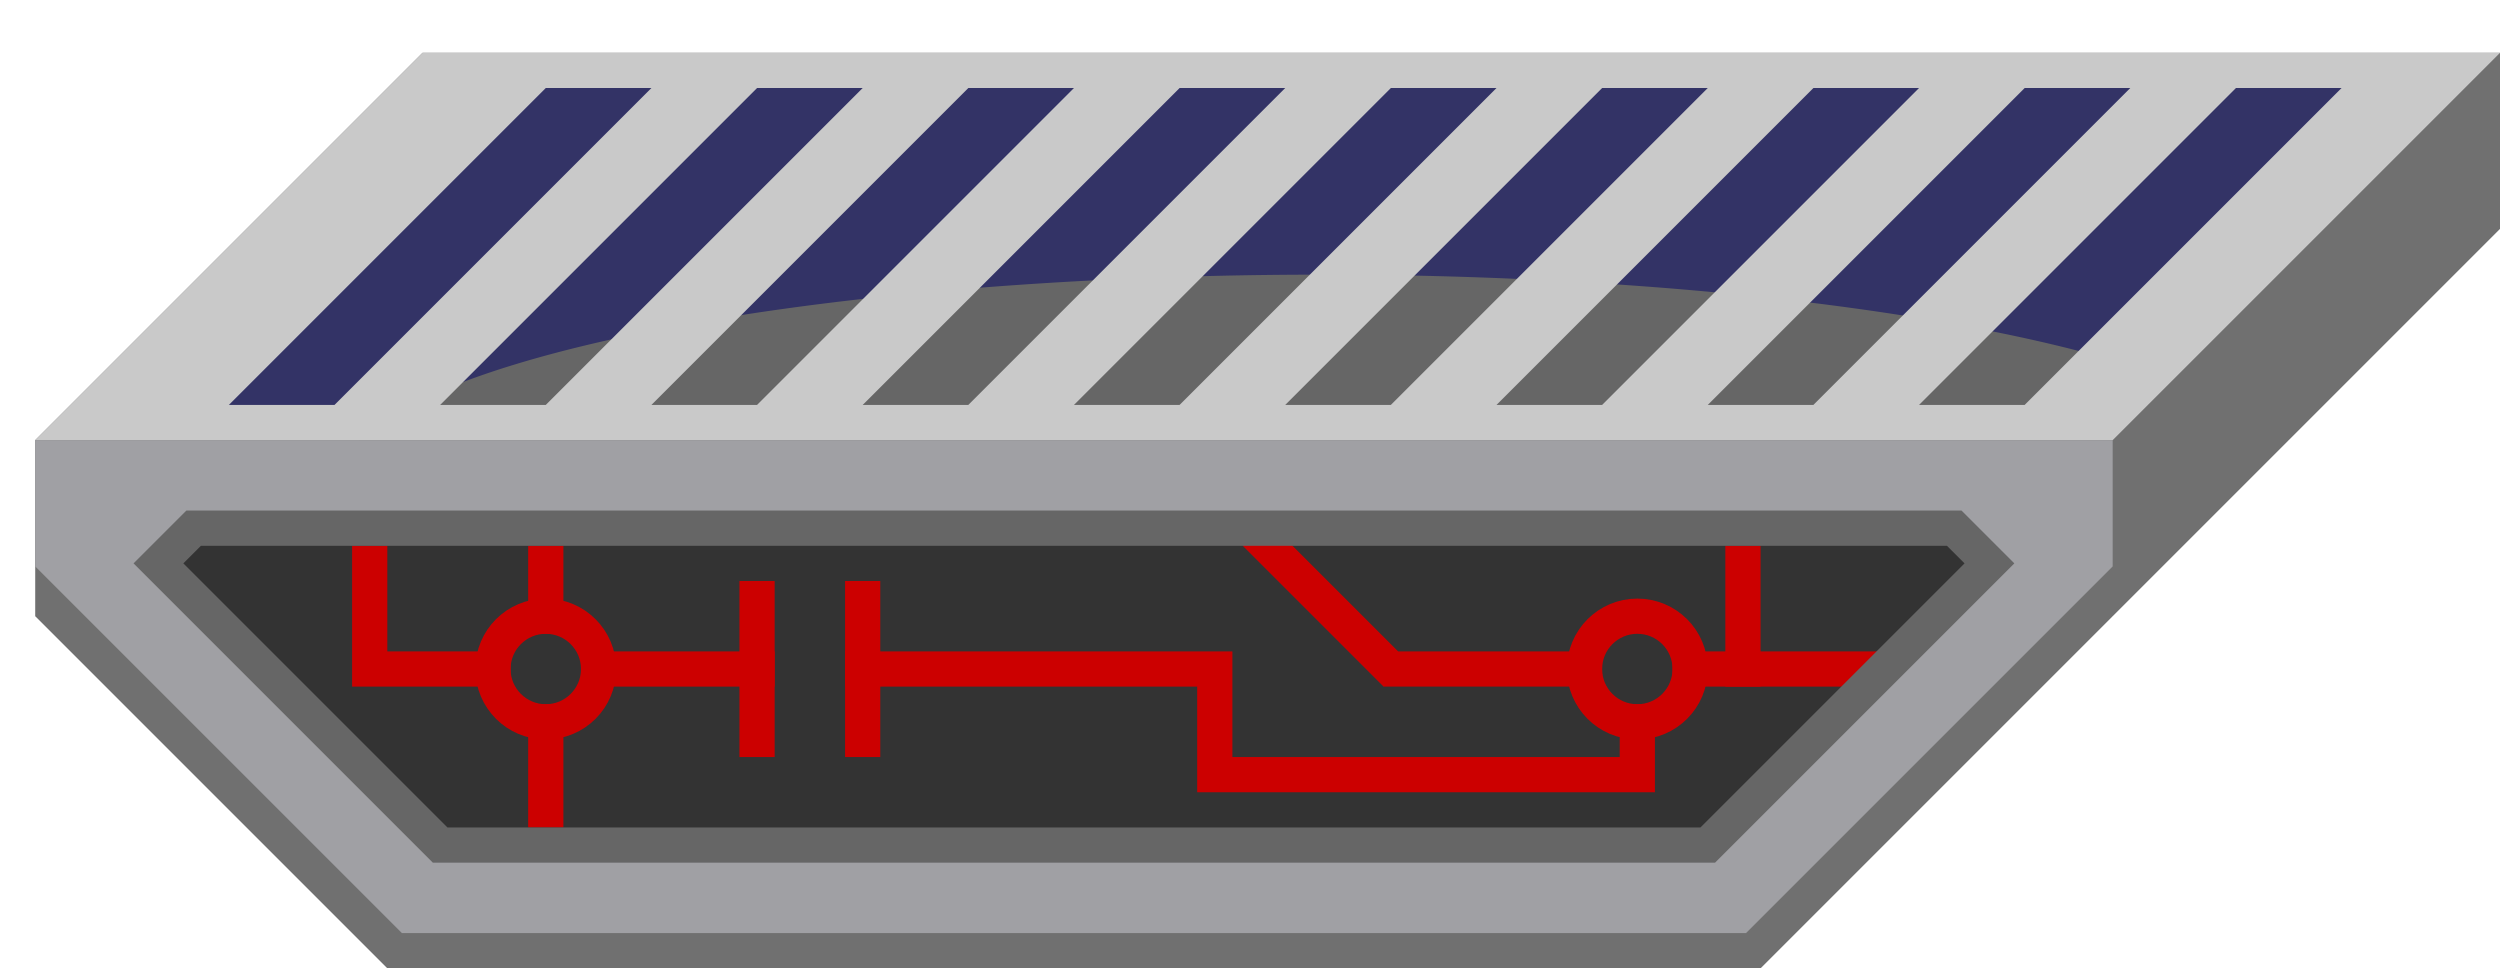 <?xml version="1.0" encoding="UTF-8"?>
<!-- Created with Inkscape (http://www.inkscape.org/) -->
<svg width="142" height="55" version="1.1" viewBox="0 0 142 55" xml:space="preserve" xmlns="http://www.w3.org/2000/svg"><g style="paint-order:normal"><g><path d="m24 3-22 22v10l20 20h78l42-42v-10z" fill="#707070" style="paint-order:normal"/><path d="M 4,24 120,24.064 140,4 H 24 Z" fill="#336" style="paint-order:normal"/><path d="m75 15.6a56 12 0 0 0-54.605 9.4h99.605l3.422-3.422a56 12 0 0 0-48.422-5.979z" fill="#666" style="paint-order:normal"/><path d="m24 3-22 22h118l22-22zm7 2h6l-18 18h-6zm12 0h6l-18 18h-6zm12 0h6l-18 18h-6zm12 0h6l-18 18h-6zm12 0h6l-18 18h-6zm12 0h6l-18 18h-6zm12 0h6l-18 18h-6zm12 0h6l-18 18h-6zm12 0h6l-18 18h-6z" fill="#c9c9c9" style="paint-order:normal"/><path d="M 2,32.172 22.828,53 H 99.172 L 120,32.172 V 25 H 2" fill="#a0a0a4" style="paint-order:normal"/><path d="m11 30-2 2 16 16h72l16-16-2-2z" fill="#333" stroke-opacity="0" style="paint-order:normal"/></g><g fill-opacity="0" stroke="#c00" stroke-linecap="square" stroke-width="2" style="paint-order:normal"><path d="m21 32v6h7" style="paint-order:normal"/><path d="m31 32v3" style="paint-order:normal"/><path d="m34 38h9" style="paint-order:normal"/><path d="m43 42v-8" style="paint-order:normal"/><circle cx="31" cy="38" r="3" style="paint-order:normal"/><path d="m31 41v5" style="paint-order:normal"/><circle cx="93" cy="38" r="3" style="paint-order:normal"/><path d="m72 31 7 7h11" style="paint-order:normal"/><path d="m99 38v-6" style="paint-order:normal"/><path d="m96 38h10.071" style="paint-order:normal"/><path d="m49 38h20v6h24v-3" style="paint-order:normal"/><path d="m49 34v8" style="paint-order:normal"/></g><path d="m11 30-2 2 16 16h72l16-16-2-2z" fill-opacity="0" stroke="#666" stroke-width="2" style="paint-order:normal"/></g></svg>
